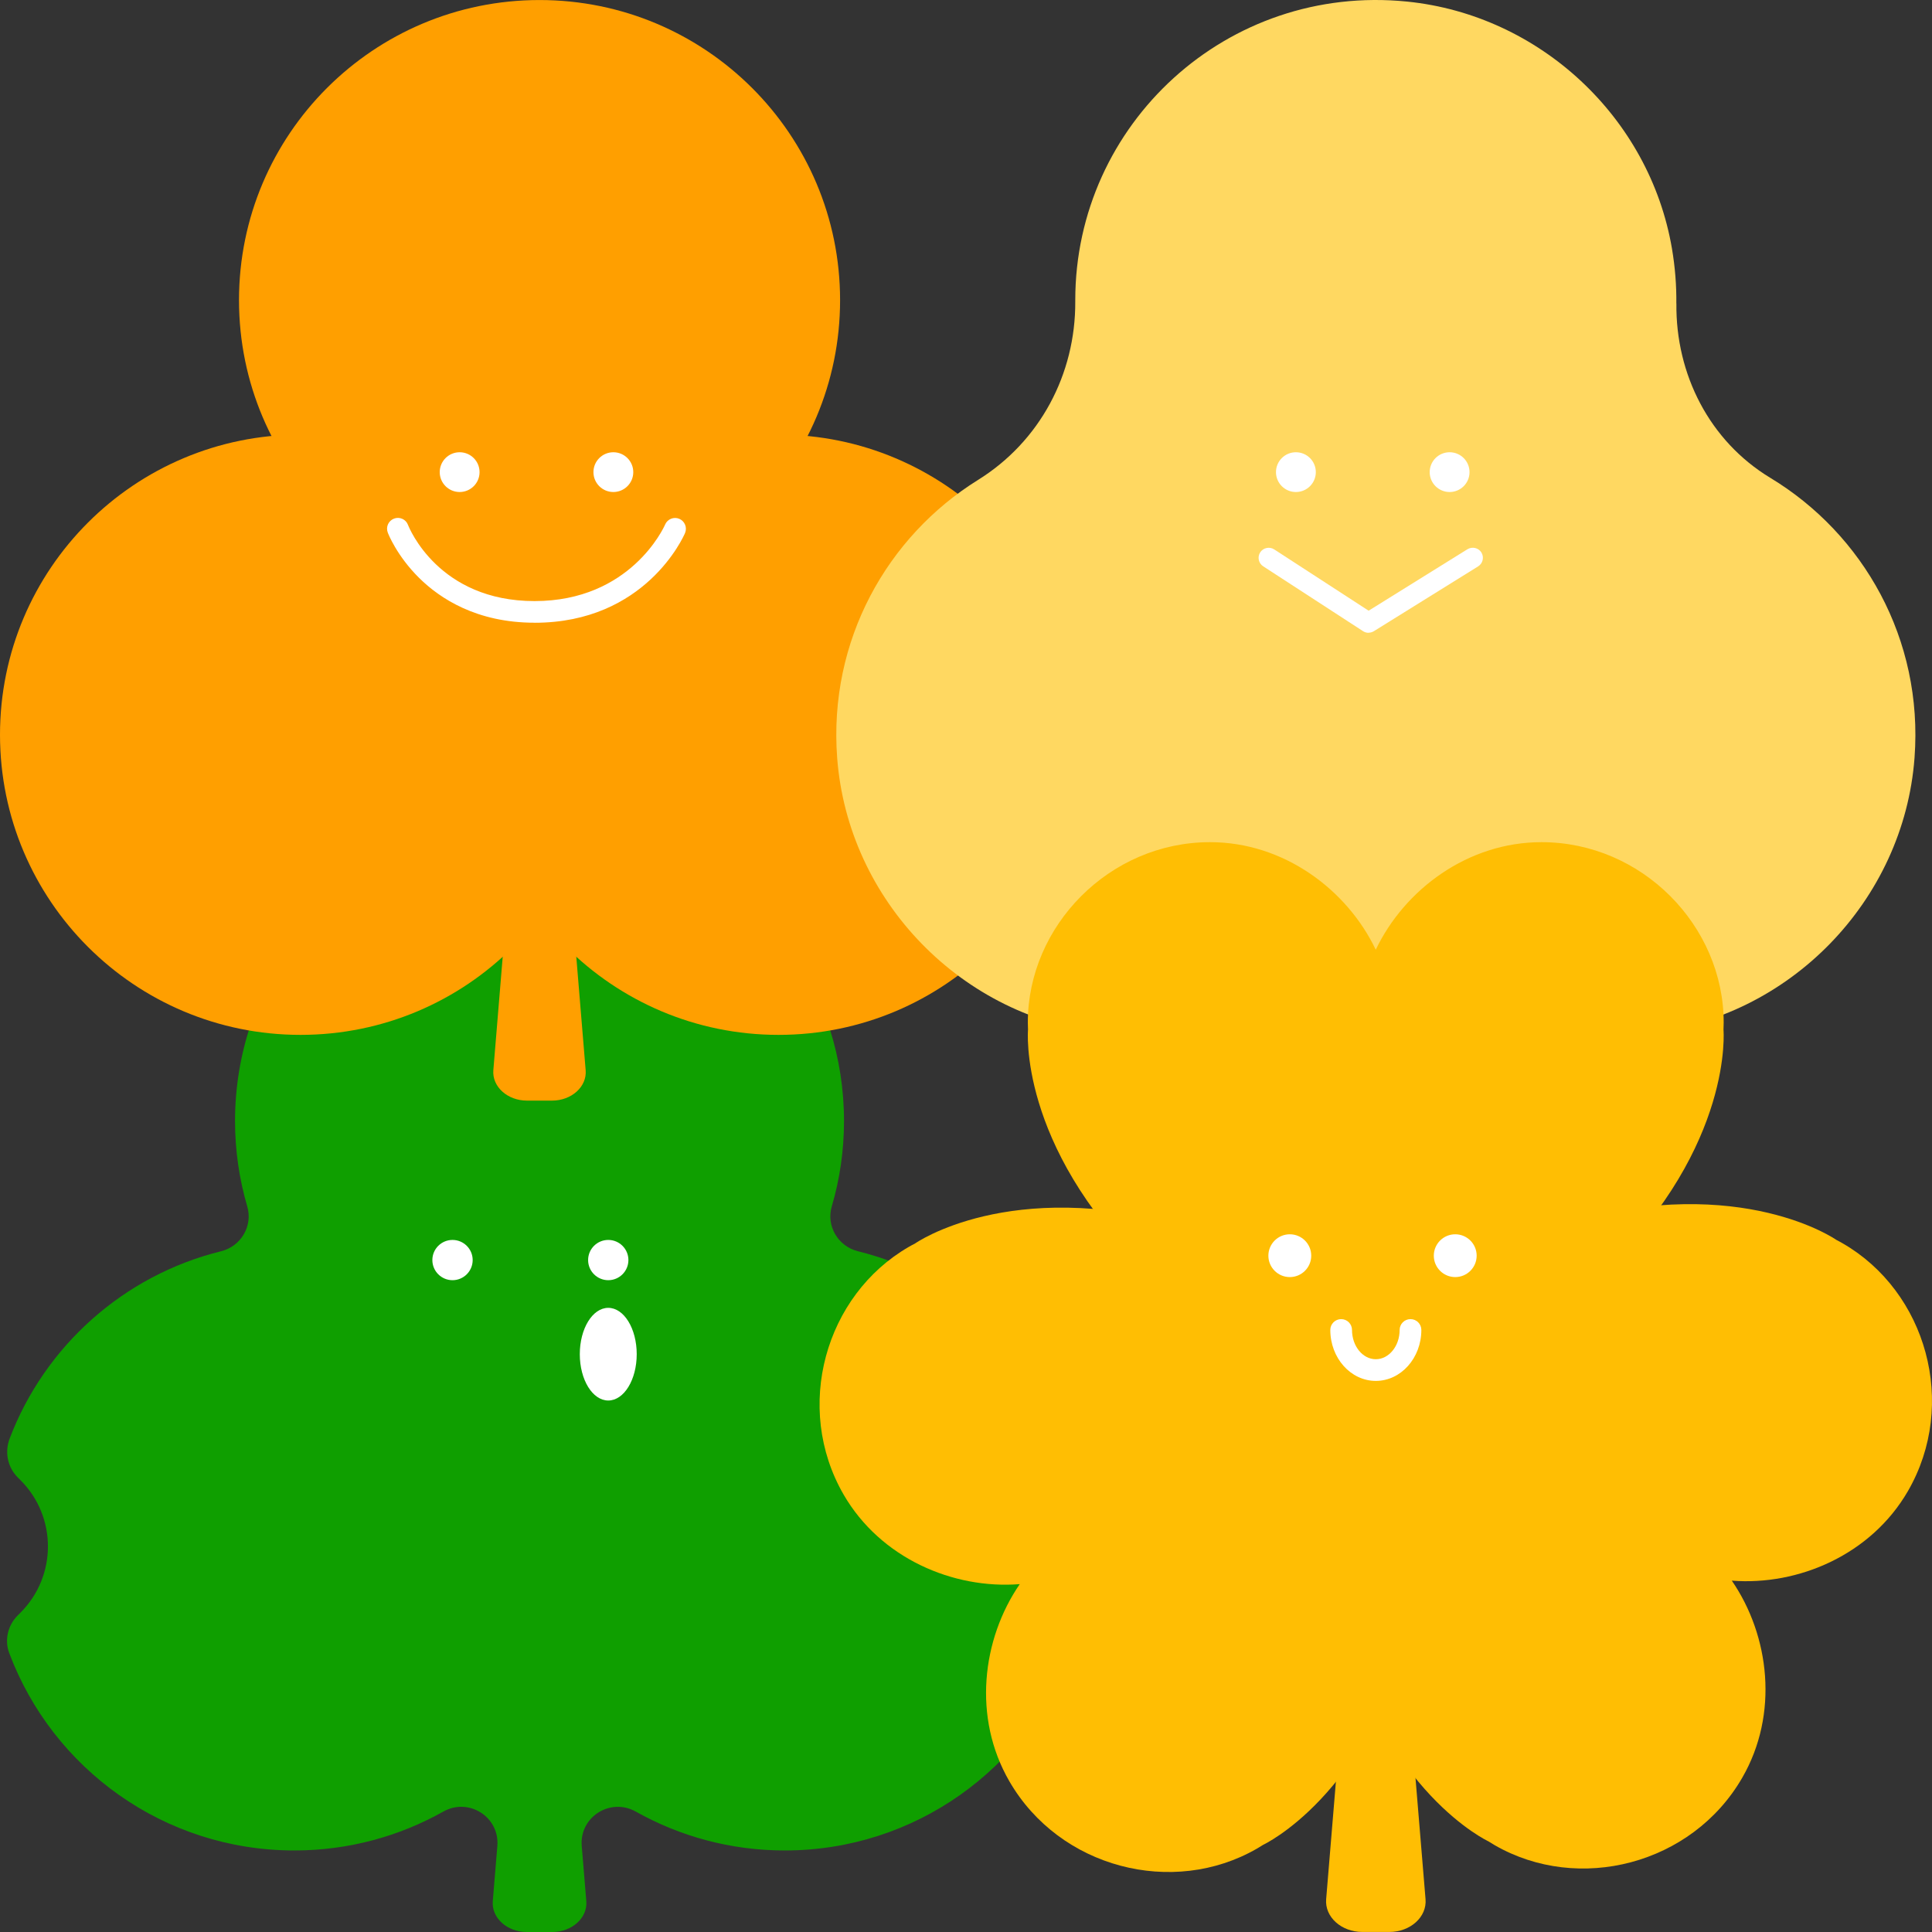 <svg width="133" height="133" viewBox="0 0 133 133" fill="none" xmlns="http://www.w3.org/2000/svg">
<rect x="0" y="0" width="133" height="133" fill="#333333" stroke="none"/>
<g style="mix-blend-mode:screen">
<path d="M72.875 101.892L73.06 101.707C73.762 101.006 73.969 99.958 73.619 99.034C71.201 92.671 65.769 87.795 59.063 86.137C57.695 85.799 56.864 84.401 57.26 83.051C57.809 81.186 58.102 79.213 58.102 77.172C58.102 68.425 52.728 60.937 45.102 57.806C44.189 57.429 43.137 57.67 42.438 58.367C39.914 60.888 35.823 60.888 33.299 58.367L32.899 57.968C32.233 57.303 31.249 57.056 30.358 57.361C22.113 60.178 16.18 67.981 16.18 77.172C16.18 79.213 16.476 81.189 17.021 83.051C17.418 84.401 16.586 85.799 15.218 86.137C8.512 87.791 3.08 92.671 0.663 99.034C0.312 99.961 0.52 101.006 1.222 101.707L1.407 101.892C3.931 104.413 3.931 108.498 1.407 111.019L1.222 111.204C0.539 111.885 0.296 112.9 0.637 113.802C3.616 121.738 11.277 127.387 20.264 127.387C23.991 127.387 27.486 126.414 30.518 124.71C32.266 123.727 34.4 125.077 34.238 127.076L33.923 130.878C33.828 132.023 34.904 133 36.268 133H38.016C39.378 133 40.456 132.027 40.362 130.878L40.047 127.076C39.881 125.08 42.016 123.73 43.767 124.71C46.798 126.414 50.294 127.387 54.021 127.387C63.008 127.387 70.669 121.738 73.648 113.802C73.986 112.9 73.742 111.885 73.063 111.204L72.878 111.019C70.353 108.498 70.353 104.413 72.878 101.892H72.875Z" fill="#0F9F00"/>
<path d="M31.151 88.129C31.918 88.129 32.539 87.508 32.539 86.743C32.539 85.978 31.918 85.358 31.151 85.358C30.385 85.358 29.764 85.978 29.764 86.743C29.764 87.508 30.385 88.129 31.151 88.129Z" fill="white"/>
<path d="M41.873 88.129C42.639 88.129 43.26 87.508 43.26 86.743C43.26 85.978 42.639 85.358 41.873 85.358C41.107 85.358 40.486 85.978 40.486 86.743C40.486 87.508 41.107 88.129 41.873 88.129Z" fill="white"/>
</g>
<path d="M41.873 96.412C42.955 96.412 43.832 94.984 43.832 93.223C43.832 91.461 42.955 90.033 41.873 90.033C40.791 90.033 39.914 91.461 39.914 93.223C39.914 94.984 40.791 96.412 41.873 96.412Z" fill="white"/>
<g style="mix-blend-mode:screen">
<path d="M38.003 75.767H36.278C34.933 75.767 33.871 74.807 33.962 73.675L34.823 63.26C34.907 62.234 35.917 61.44 37.139 61.44C38.358 61.44 39.368 62.234 39.456 63.26L40.317 73.675C40.411 74.807 39.348 75.767 38 75.767H38.003Z" fill="#FF9F00"/>
<path d="M37.142 41.324C48.569 41.324 57.832 32.074 57.832 20.663C57.832 9.252 48.569 0.002 37.142 0.002C25.716 0.002 16.453 9.252 16.453 20.663C16.453 32.074 25.716 41.324 37.142 41.324Z" fill="#FF9F00"/>
<path d="M20.689 71.241C32.116 71.241 41.379 61.991 41.379 50.58C41.379 39.17 32.116 29.919 20.689 29.919C9.263 29.919 0 39.17 0 50.58C0 61.991 9.263 71.241 20.689 71.241Z" fill="#FF9F00"/>
<path d="M53.595 71.241C65.022 71.241 74.285 61.991 74.285 50.58C74.285 39.17 65.022 29.919 53.595 29.919C42.169 29.919 32.906 39.17 32.906 50.58C32.906 61.991 42.169 71.241 53.595 71.241Z" fill="#FF9F00"/>
<path d="M31.642 33.871C32.399 33.871 33.013 33.258 33.013 32.502C33.013 31.746 32.399 31.133 31.642 31.133C30.885 31.133 30.271 31.746 30.271 32.502C30.271 33.258 30.885 33.871 31.642 33.871Z" fill="white"/>
<path d="M42.224 33.871C42.981 33.871 43.595 33.258 43.595 32.502C43.595 31.746 42.981 31.133 42.224 31.133C41.467 31.133 40.853 31.746 40.853 32.502C40.853 33.258 41.467 33.871 42.224 33.871Z" fill="white"/>
<path d="M36.798 42.868C32.808 42.868 30.28 41.194 28.858 39.789C27.311 38.261 26.716 36.726 26.694 36.661C26.547 36.275 26.742 35.847 27.126 35.701C27.512 35.555 27.941 35.747 28.087 36.133C28.172 36.353 30.199 41.379 36.798 41.379C43.397 41.379 45.697 36.321 45.788 36.107C45.95 35.73 46.392 35.555 46.766 35.717C47.143 35.88 47.318 36.314 47.159 36.694C47.052 36.947 44.43 42.871 36.798 42.871V42.868Z" fill="white"/>
</g>
<g style="mix-blend-mode:screen">
<path d="M95.572 75.767H93.847C92.502 75.767 91.439 74.807 91.53 73.675L92.391 63.26C92.476 62.234 93.486 61.44 94.708 61.44C95.926 61.44 96.937 62.234 97.024 63.26L97.885 73.675C97.98 74.807 96.917 75.767 95.569 75.767H95.572Z" fill="#FFD861"/>
<path d="M115.4 20.893C115.413 19.657 115.316 18.392 115.098 17.11C113.558 8.081 105.995 1.034 96.868 0.109C84.473 -1.143 74.022 8.542 74.022 20.66C74.022 20.692 74.022 20.728 74.022 20.76C74.047 25.76 71.585 30.39 67.335 33.034C61.058 36.937 57.029 44.101 57.63 52.157C58.365 62.02 66.263 70.135 76.117 71.128C80.432 71.562 84.506 70.667 87.982 68.805C92.206 66.543 97.226 66.543 101.446 68.805C104.923 70.667 108.997 71.562 113.311 71.128C123.166 70.135 131.064 62.017 131.798 52.157C132.406 44.007 128.273 36.765 121.869 32.895C117.685 30.364 115.349 25.773 115.404 20.89L115.4 20.893Z" fill="#FFD861"/>
<path d="M89.21 33.871C89.968 33.871 90.582 33.258 90.582 32.502C90.582 31.746 89.968 31.133 89.21 31.133C88.453 31.133 87.839 31.746 87.839 32.502C87.839 33.258 88.453 33.871 89.21 33.871Z" fill="white"/>
<path d="M99.792 33.871C100.55 33.871 101.163 33.258 101.163 32.502C101.163 31.746 100.55 31.133 99.792 31.133C99.035 31.133 98.421 31.746 98.421 32.502C98.421 33.258 99.035 33.871 99.792 33.871Z" fill="white"/>
<path d="M94.207 43.562C94.077 43.562 93.944 43.524 93.831 43.449L86.959 38.985C86.637 38.777 86.546 38.345 86.754 38.024C86.962 37.703 87.394 37.615 87.716 37.82L94.217 42.041L101.02 37.81C101.349 37.612 101.778 37.709 101.979 38.031C102.18 38.355 102.083 38.783 101.758 38.988L94.578 43.452C94.464 43.52 94.337 43.556 94.211 43.556L94.207 43.562Z" fill="white"/>
</g>
<g style="mix-blend-mode:screen">
<path d="M70.769 70.881C70.763 70.716 70.756 70.553 70.756 70.388C70.756 63.74 76.374 57.975 83.301 57.975C88.366 57.975 92.726 61.232 94.708 65.379C96.69 61.229 101.05 57.975 106.115 57.975C113.042 57.975 118.659 63.74 118.659 70.388C118.659 70.553 118.653 70.719 118.646 70.881C118.646 70.881 119.355 78.781 110.553 87.405C106.55 91.409 102.073 95.215 94.708 101.194C87.339 95.215 82.865 91.409 78.862 87.405C70.061 78.781 70.769 70.881 70.769 70.881Z" fill="#FFBE03"/>
<path d="M86.943 127.007C86.803 127.095 86.663 127.183 86.52 127.264C80.753 130.589 72.946 128.613 69.483 122.621C66.948 118.241 67.595 112.842 70.201 109.052C65.613 109.413 60.61 107.268 58.075 102.888C54.612 96.895 56.802 89.157 62.569 85.832C62.712 85.747 62.858 85.673 63.004 85.595C63.004 85.595 69.499 81.03 81.38 84.333C86.855 85.793 92.394 87.759 101.264 91.143C99.763 100.503 98.701 106.278 97.229 111.742C94.152 123.669 86.946 127.004 86.946 127.004L86.943 127.007Z" fill="#FFBE03"/>
<path d="M102.476 126.767C102.616 126.855 102.755 126.943 102.898 127.024C108.665 130.349 116.473 128.373 119.936 122.381C122.47 118.001 121.824 112.602 119.218 108.812C123.806 109.172 128.809 107.028 131.343 102.648C134.807 96.655 132.617 88.917 126.85 85.592C126.707 85.507 126.561 85.433 126.415 85.355C126.415 85.355 119.92 80.79 108.038 84.093C102.564 85.553 97.024 87.519 88.154 90.903C89.656 100.263 90.718 106.038 92.19 111.502C95.266 123.429 102.473 126.764 102.473 126.764L102.476 126.767Z" fill="#FFBE03"/>
<path d="M95.64 132.997H93.785C92.336 132.997 91.192 131.962 91.293 130.745L92.222 119.539C92.313 118.436 93.402 117.579 94.714 117.579C96.027 117.579 97.115 118.436 97.206 119.539L98.135 130.745C98.236 131.962 97.093 132.997 95.643 132.997H95.64Z" fill="#FFBE03"/>
<path d="M88.791 87.915C89.606 87.915 90.266 87.255 90.266 86.442C90.266 85.628 89.606 84.969 88.791 84.969C87.977 84.969 87.316 85.628 87.316 86.442C87.316 87.255 87.977 87.915 88.791 87.915Z" fill="white"/>
<path d="M100.179 87.915C100.994 87.915 101.654 87.255 101.654 86.442C101.654 85.628 100.994 84.969 100.179 84.969C99.365 84.969 98.704 85.628 98.704 86.442C98.704 87.255 99.365 87.915 100.179 87.915Z" fill="white"/>
<path d="M94.711 95.062C92.983 95.062 91.579 93.489 91.579 91.555C91.579 91.143 91.914 90.809 92.326 90.809C92.739 90.809 93.073 91.143 93.073 91.555C93.073 92.665 93.808 93.57 94.711 93.57C95.614 93.57 96.352 92.665 96.352 91.555C96.352 91.143 96.686 90.809 97.099 90.809C97.512 90.809 97.846 91.143 97.846 91.555C97.846 93.489 96.439 95.062 94.711 95.062Z" fill="white"/>
</g>
</svg>
